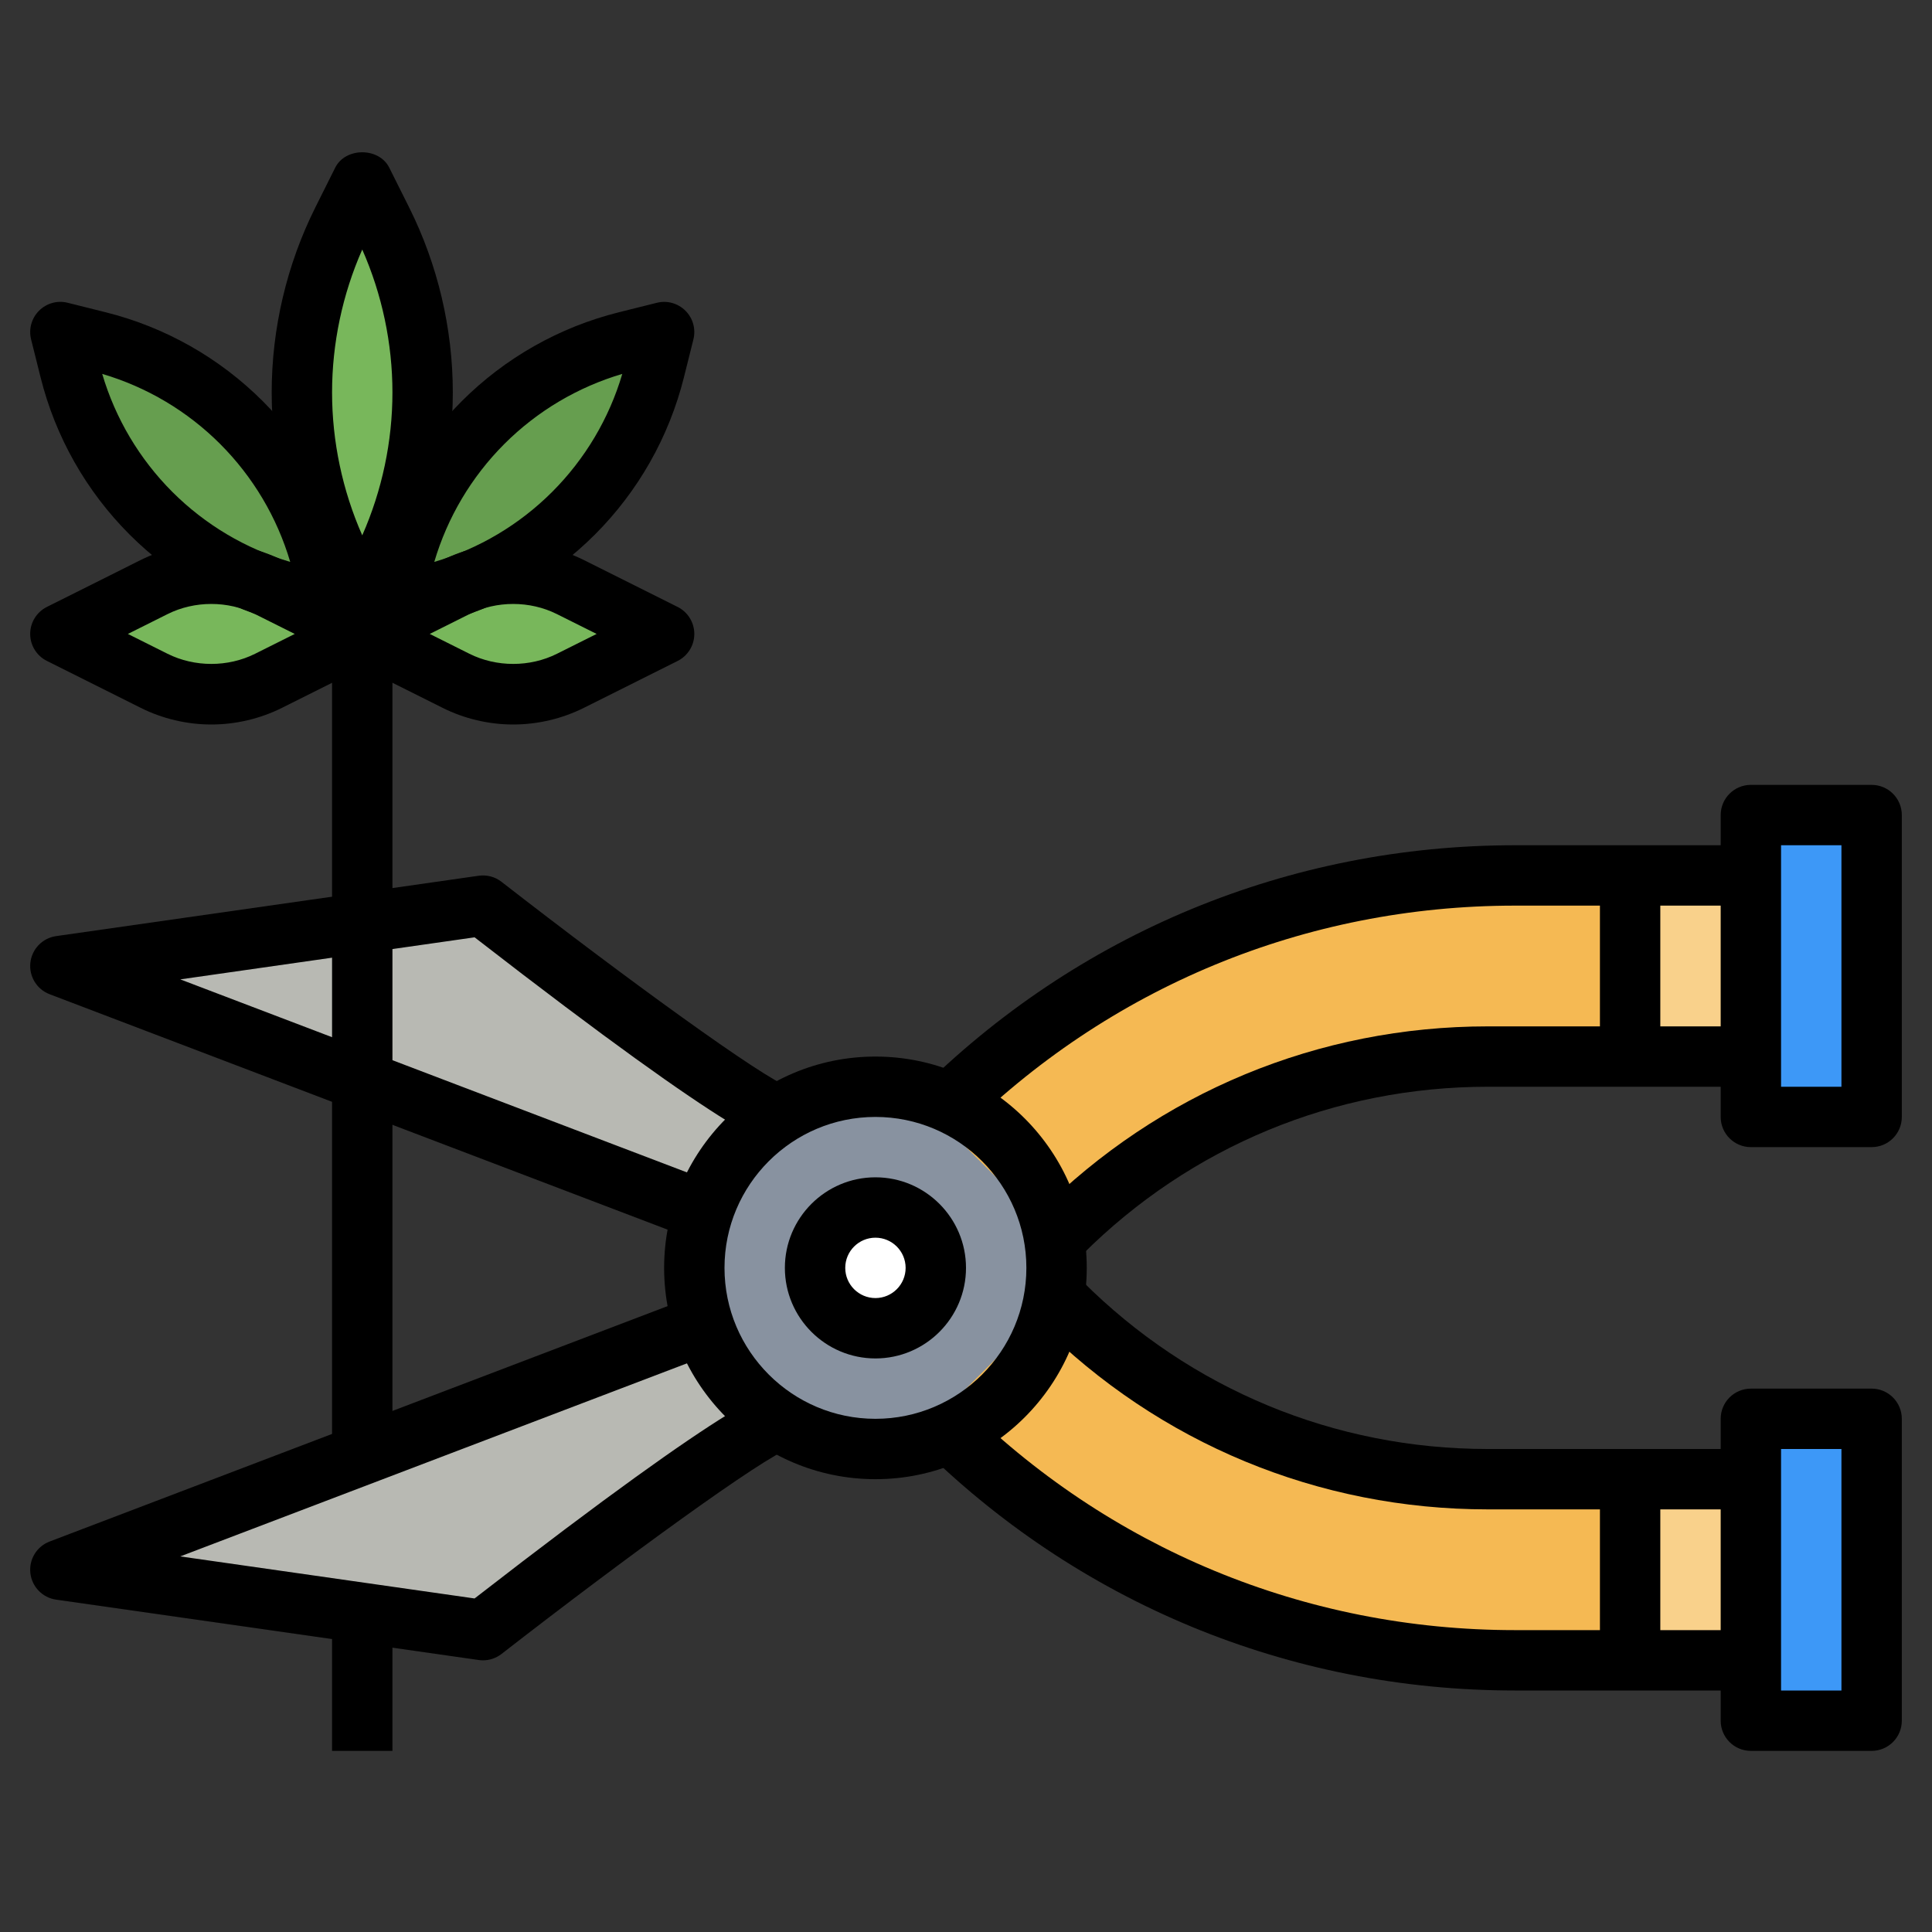<svg id="Layer_3" enable-background="new 0 0 64 64" height="512" viewBox="0 0 64 64" width="512" xmlns="http://www.w3.org/2000/svg"><rect x="0" y="0" width="64" height="64" fill="#333333" stroke="none"/><path d="m26 47c-1 0-10 7-10 7l-14-2 21-8" fill="#b8b9b3"/><path d="m26 37c-1 0-10-7-10-7l-14 2 21 8" fill="#b8b9b3"/><circle cx="29" cy="42" fill="#8892a0" r="6"/><circle cx="29" cy="42" fill="#fff" r="2"/><path d="m58 29h-7.816c-7.161 0-14.028 2.845-19.092 7.908l-.092.092 4 4 .142-.142c3.751-3.751 8.838-5.858 14.142-5.858h8.716" fill="#f5b953"/><path d="m54 29h4v6h-4z" fill="#f9d18b"/><path d="m58 55h-7.816c-7.161 0-14.028-2.845-19.092-7.908l-.092-.092 4-4 .142.142c3.751 3.751 8.838 5.858 14.142 5.858h8.716" fill="#f5b953"/><path d="m54 49h4v6h-4z" fill="#f9d18b"/><path d="m55 50h10v4h-10z" fill="#3d98f7" transform="matrix(0 -1 1 0 8 112)"/><path d="m55 30h10v4h-10z" fill="#3d98f7" transform="matrix(0 1 -1 0 92 -28)"/><path d="m29 45c-1.654 0-3-1.346-3-3s1.346-3 3-3 3 1.346 3 3-1.346 3-3 3zm0-4c-.551 0-1 .448-1 1s.449 1 1 1 1-.448 1-1-.449-1-1-1z"/><path d="m29 49c-3.86 0-7-3.141-7-7s3.14-7 7-7 7 3.141 7 7-3.14 7-7 7zm0-12c-2.757 0-5 2.243-5 5s2.243 5 5 5 5-2.243 5-5-2.243-5-5-5z"/><path d="m16 55c-.047 0-.094-.003-.142-.01l-14-2c-.451-.064-.802-.427-.852-.88-.051-.452.211-.883.638-1.045l21-8 .712 1.869-17.385 6.624 9.75 1.393c8.959-6.951 9.916-6.951 10.279-6.951v2c.098 0 .157-.018.16-.019-.831.26-5.506 3.666-9.546 6.808-.176.138-.393.211-.614.211z"/><path d="m22.644 40.935-21-8c-.426-.162-.688-.593-.638-1.045.05-.453.401-.815.852-.88l14-2c.27-.037.542.034.755.201 4.041 3.142 8.716 6.548 9.546 6.808-.002-.001-.061-.019-.159-.019v2c-.363 0-1.32 0-10.278-6.95l-9.75 1.393 17.385 6.623z"/><path d="m58 50h-8.716c-5.608 0-10.882-2.185-14.849-6.15l-.144-.144 1.417-1.412.142.143c3.588 3.586 8.36 5.563 13.434 5.563h8.716z"/><path d="m58 56h-7.816c-7.479 0-14.51-2.912-19.799-8.201l-.092-.092 1.414-1.414.092.092c4.91 4.911 11.44 7.615 18.385 7.615h7.816z"/><path d="m62 58h-4c-.552 0-1-.447-1-1v-10c0-.553.448-1 1-1h4c.552 0 1 .447 1 1v10c0 .553-.448 1-1 1zm-3-2h2v-8h-2z"/><path d="m53 49h2v6h-2z"/><path d="m35.708 41.706-1.417-1.412.142-.143c3.969-3.966 9.243-6.151 14.851-6.151h8.716v2h-8.716c-5.074 0-9.846 1.977-13.435 5.564z"/><path d="m31.707 37.707-1.414-1.414.092-.092c5.288-5.289 12.32-8.201 19.799-8.201h7.816v2h-7.816c-6.945 0-13.474 2.704-18.385 7.615z"/><path d="m62 38h-4c-.552 0-1-.447-1-1v-10c0-.553.448-1 1-1h4c.552 0 1 .447 1 1v10c0 .553-.448 1-1 1zm-3-2h2v-8h-2z"/><path d="m53 29h2v6h-2z"/><path d="m11 53h2v5h-2z"/><path d="m14.256 19.686-1.256.314.314-1.256c.449-1.796 1.377-3.435 2.686-4.744 1.309-1.309 2.948-2.237 4.744-2.686l1.256-.314-.314 1.256c-.449 1.796-1.377 3.435-2.686 4.744-1.309 1.309-2.948 2.237-4.744 2.686z" fill="#669e4f"/><path d="m9.744 19.686 1.256.314-.314-1.256c-.449-1.796-1.377-3.435-2.686-4.744-1.309-1.309-2.948-2.237-4.744-2.686l-1.256-.314.314 1.256c.449 1.796 1.377 3.435 2.686 4.744 1.309 1.309 2.948 2.237 4.744 2.686z" fill="#669e4f"/><g fill="#78b75b"><path d="m12.658 18.683-.658 1.317-.658-1.317c-.883-1.764-1.342-3.71-1.342-5.683 0-1.973.459-3.919 1.342-5.683l.658-1.317.658 1.317c.883 1.764 1.342 3.71 1.342 5.683 0 1.973-.459 3.919-1.342 5.683z"/><path d="m15.106 22.553-3.106-1.553 3.106-1.553c.588-.294 1.236-.447 1.894-.447.658 0 1.306.153 1.894.447l3.106 1.553-3.106 1.553c-.588.294-1.236.447-1.894.447-.658 0-1.306-.153-1.894-.447z"/><path d="m5.106 22.553-3.106-1.553 3.106-1.553c.588-.294 1.236-.447 1.894-.447.658 0 1.306.153 1.894.447l3.106 1.553-3.106 1.553c-.588.294-1.236.447-1.894.447-.658 0-1.306-.153-1.894-.447z"/></g><path d="m12 21c-.379 0-.725-.214-.895-.553l-.658-1.316c-.947-1.894-1.447-4.014-1.447-6.131s.5-4.237 1.447-6.131l.658-1.316c.339-.678 1.45-.678 1.789 0l.658 1.316c.948 1.894 1.448 4.014 1.448 6.131s-.5 4.237-1.447 6.131l-.658 1.316c-.17.339-.516.553-.895.553zm0-12.734c-.656 1.486-1 3.111-1 4.734s.344 3.248 1 4.734c.656-1.486 1-3.111 1-4.734s-.344-3.248-1-4.734z"/><path d="m17 24c-.808 0-1.618-.191-2.341-.553l-3.105-1.553c-.34-.169-.554-.515-.554-.894s.214-.725.553-.895l3.105-1.553c1.448-.723 3.236-.723 4.683 0l3.106 1.553c.339.17.553.516.553.895s-.214.725-.553.895l-3.105 1.553c-.724.361-1.534.552-2.342.552zm-1.448-2.342c.896.447 2 .447 2.896 0l1.316-.658-1.317-.658c-.895-.447-2-.447-2.895 0l-1.316.658z"/><path d="m7 24c-.808 0-1.618-.191-2.341-.553l-3.105-1.553c-.34-.169-.554-.515-.554-.894s.214-.725.553-.895l3.105-1.553c1.448-.723 3.236-.723 4.683 0l3.106 1.553c.339.17.553.516.553.895s-.214.725-.553.895l-3.105 1.553c-.724.361-1.534.552-2.342.552zm-1.448-2.342c.896.447 2 .447 2.896 0l1.316-.658-1.317-.658c-.895-.447-2-.447-2.895 0l-1.316.658z"/><path d="m13 21c-.262 0-.517-.103-.707-.293-.249-.248-.348-.608-.263-.949l.314-1.256c.493-1.971 1.512-3.772 2.949-5.209 1.437-1.438 3.238-2.457 5.209-2.949l1.255-.313c.34-.087.701.014.95.263.249.248.348.608.263.949l-.314 1.256c-.493 1.971-1.512 3.772-2.949 5.209-1.437 1.438-3.238 2.457-5.208 2.948l-1.256.314c-.08.02-.162.03-.243.03zm7.614-8.614c-1.474.435-2.817 1.231-3.907 2.321-1.089 1.09-1.887 2.434-2.321 3.907 1.473-.435 2.817-1.231 3.907-2.321 1.089-1.09 1.887-2.434 2.321-3.907z"/><path d="m11 21c-.081 0-.163-.01-.243-.03l-1.256-.314c-1.971-.491-3.771-1.511-5.208-2.948s-2.457-3.238-2.949-5.209l-.314-1.257c-.085-.341.015-.701.263-.949.249-.249.611-.35.95-.263l1.256.314c1.97.491 3.771 1.511 5.208 2.948s2.457 3.238 2.949 5.209l.314 1.256c.085.341-.015.701-.263.949-.19.191-.445.294-.707.294zm-7.614-8.614c.435 1.474 1.232 2.817 2.321 3.907 1.09 1.09 2.434 1.887 3.907 2.321-.435-1.474-1.232-2.817-2.321-3.907-1.09-1.09-2.434-1.887-3.907-2.321z"/><path d="m11 21h2v27h-2z"/></svg>